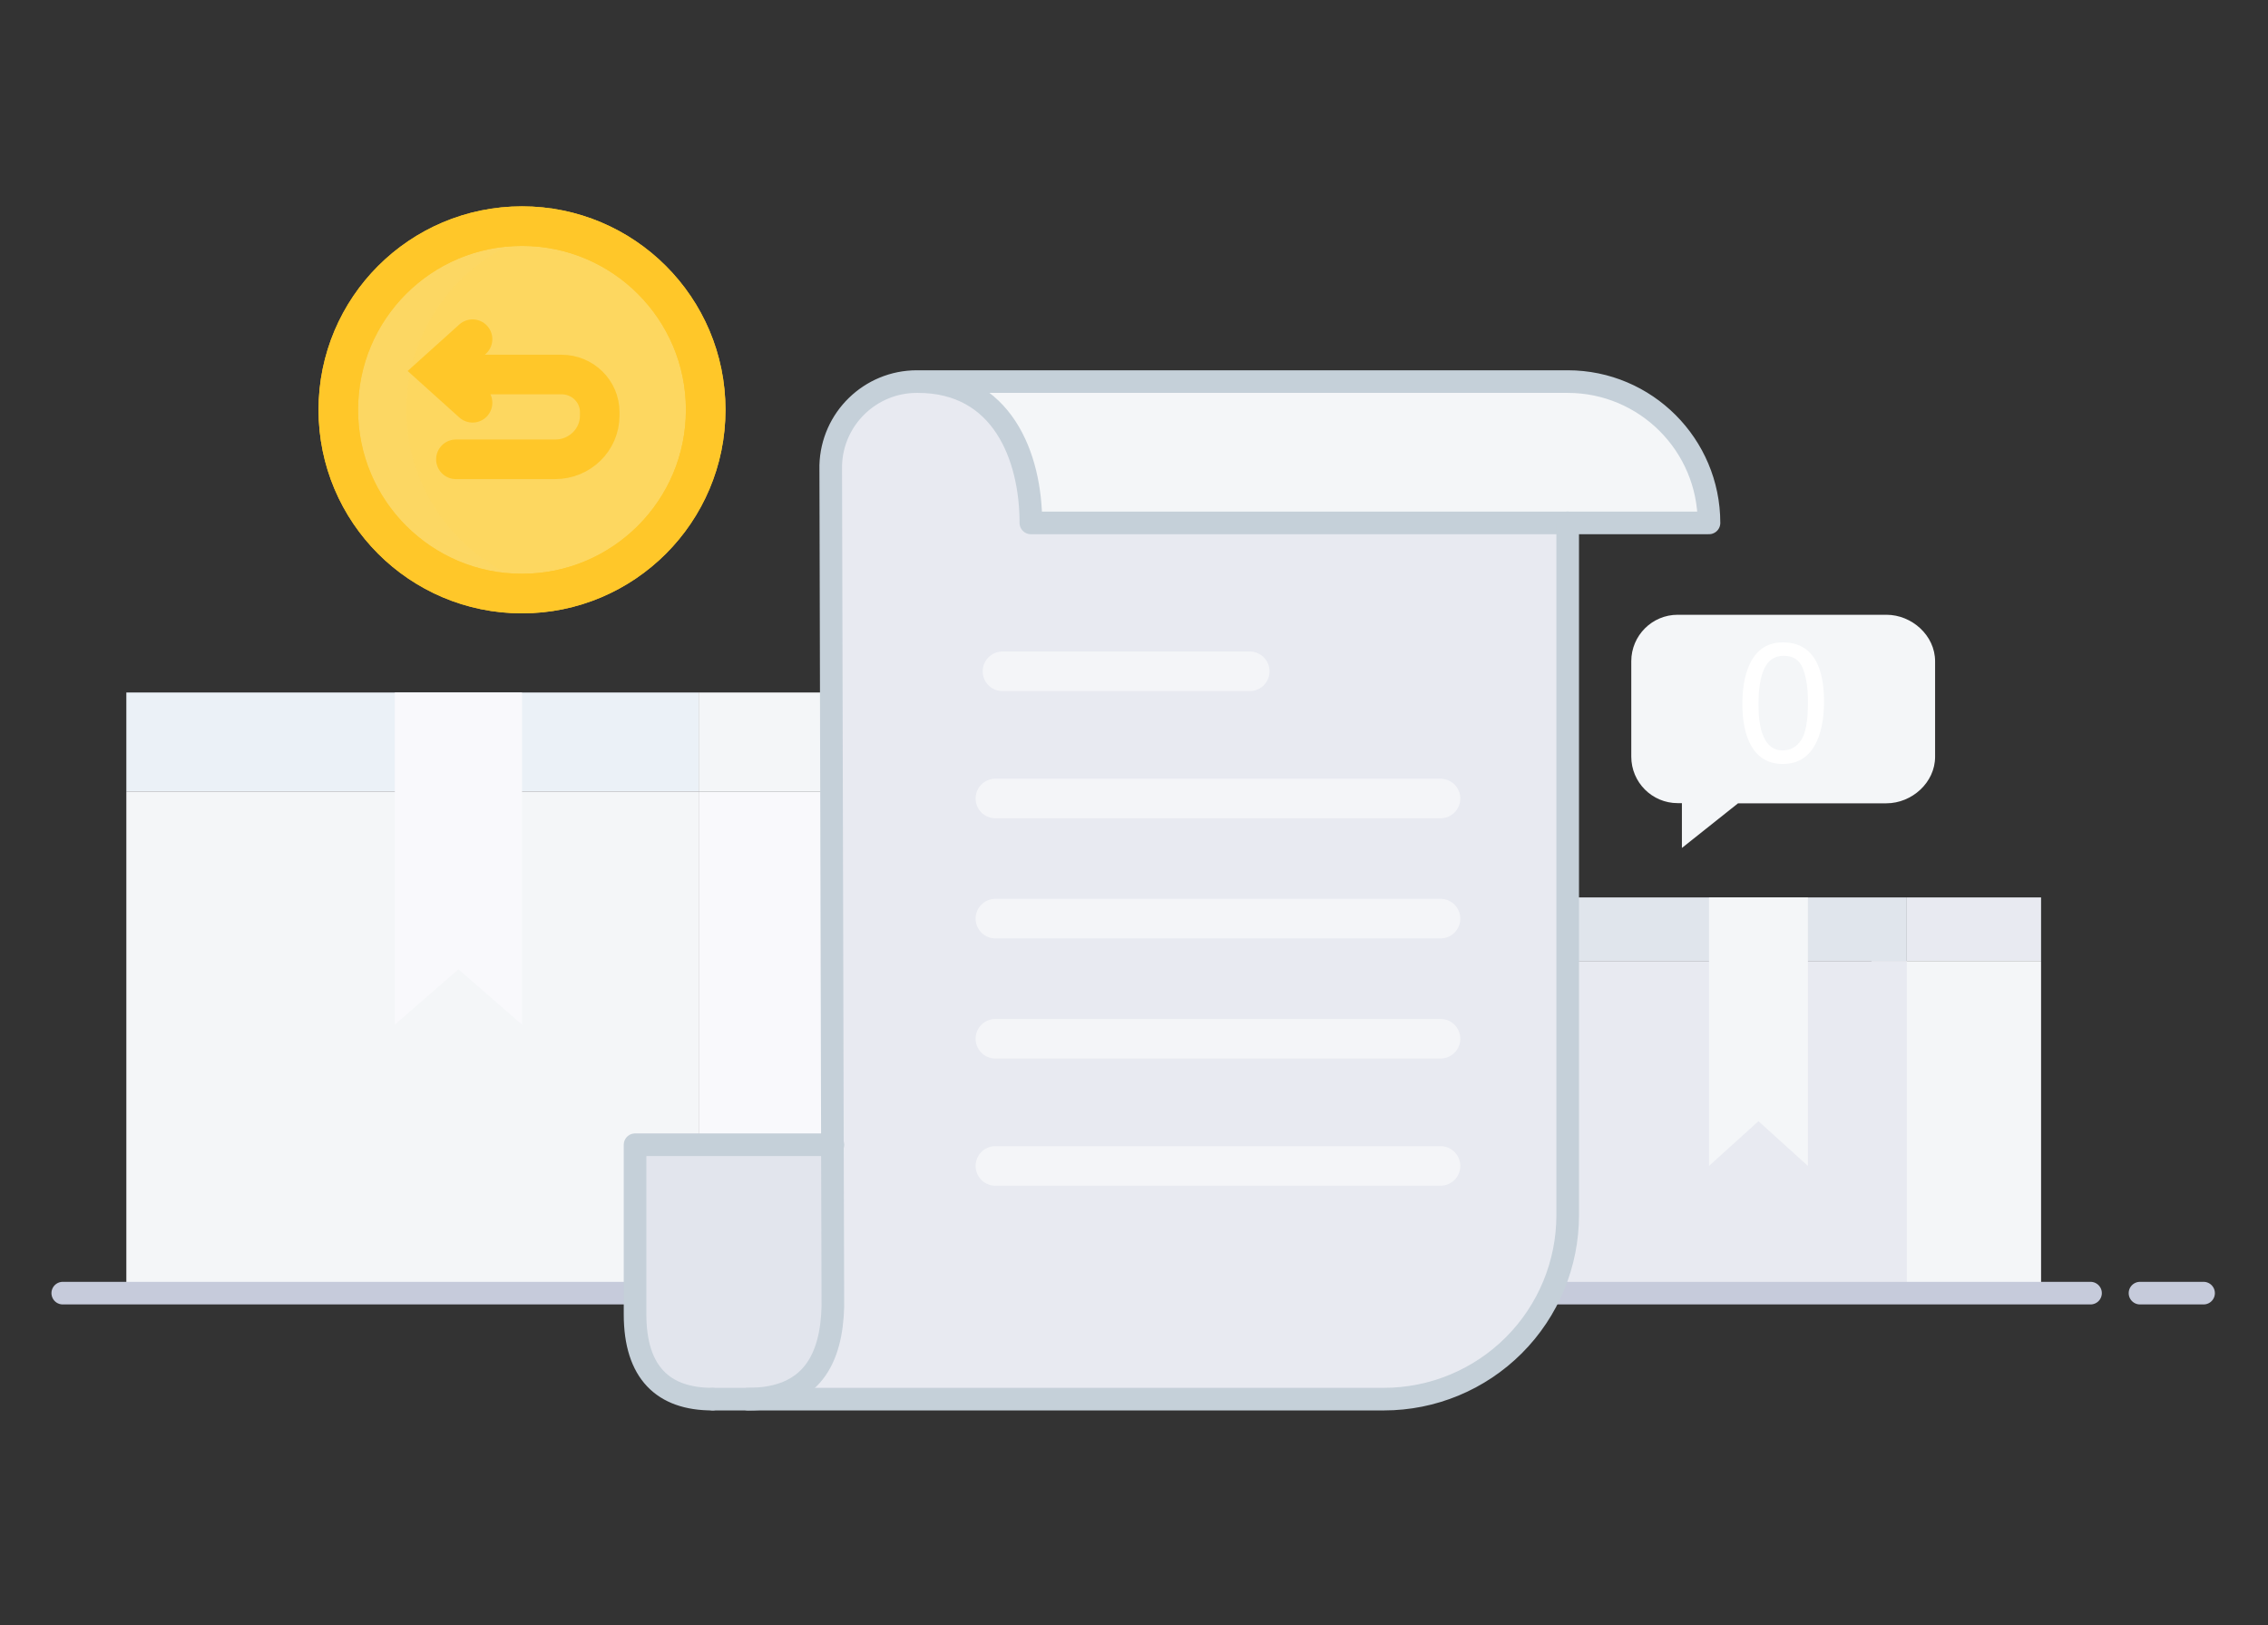 <svg width="321" height="230" viewBox="0 0 321 230" fill="none" xmlns="http://www.w3.org/2000/svg">
<rect x="0" y="0" width="321" height="230" fill="#333333" stroke="none"/>
<path d="M264.882 136H288.882V183H264.882V136Z" fill="#F4F6F8"/>
<path d="M217.882 127H269.882V136H217.882V127Z" fill="#E0E5EC"/>
<path d="M269.882 127H288.882V136H269.882V127Z" fill="#E8EAF1"/>
<path d="M217.882 136H269.882V183H217.882V136Z" fill="#E8EAF1"/>
<path d="M241.882 127H255.882V165L248.882 158.665L241.882 165V127Z" fill="#F4F6F8"/>
<path d="M17.882 112H98.882V183H17.882V112Z" fill="#F4F6F8"/>
<path d="M98.882 112H126.882V183H98.882V112Z" fill="#F9F9FC"/>
<g style="mix-blend-mode:multiply">
<path d="M17.882 98H98.882V112H17.882V98Z" fill="#EBF1F7"/>
</g>
<path d="M98.882 98H126.882V112H98.882V98Z" fill="#F4F6F8"/>
<path d="M8.882 183H108.882H8.882Z" fill="#8E99A4"/>
<path d="M8.882 183H108.882" stroke="#C6CBDB" stroke-width="3.2" stroke-linecap="round" stroke-linejoin="round"/>
<path d="M212.882 183H295.882H212.882Z" fill="#8E99A4"/>
<path d="M212.882 183H295.882" stroke="#C6CBDB" stroke-width="3.2" stroke-linecap="round" stroke-linejoin="round"/>
<path d="M241.882 74H145.884C145.884 64.665 141.882 54 129.882 54H221.884C232.926 54.007 241.875 62.957 241.882 74Z" fill="#F4F6F8"/>
<path d="M117.786 161.984L117.549 65.875C117.726 59.266 123.134 54.001 129.744 54H129.881C141.881 54 145.882 64.687 145.882 73.997H221.882V171.964C221.883 178.869 219.142 185.491 214.26 190.374C209.378 195.257 202.757 198 195.852 198H105.882C114.948 198 117.68 192.211 117.881 184.938L117.786 161.984Z" fill="#E8EAF1"/>
<path d="M117.817 162L117.882 184.937C117.68 192.211 114.949 198 105.883 198H100.818C93.883 198 89.882 194.247 89.882 186V162H117.817Z" fill="#E2E5ED"/>
<path d="M100.818 198C93.883 198 89.882 194.247 89.882 186V162H117.882" stroke="#C5D0D9" stroke-width="3.2" stroke-linecap="round" stroke-linejoin="round"/>
<path d="M129.906 54C141.903 54 145.904 64.689 145.904 74H241.882C241.875 62.957 232.928 54.007 221.888 54H129.769C123.16 54.001 117.753 59.267 117.576 65.876L117.814 161.997L117.879 184.936C117.677 192.21 114.947 198 105.882 198" stroke="#C5D0D9" stroke-width="3.2" stroke-linecap="round" stroke-linejoin="round"/>
<path d="M100.882 198H195.866C202.767 198 209.385 195.257 214.264 190.374C219.143 185.492 221.883 178.869 221.882 171.965V74" stroke="#C5D0D9" stroke-width="3.2" stroke-linecap="round" stroke-linejoin="round"/>
<path d="M302.882 183H311.882H302.882Z" fill="#8E99A4"/>
<path d="M302.882 183H311.882" stroke="#C6CBDB" stroke-width="3.2" stroke-linecap="round" stroke-linejoin="round"/>
<path d="M141.882 95H176.882" stroke="#F4F5F8" stroke-width="5.6" stroke-linecap="round" stroke-linejoin="round"/>
<path d="M140.882 113H203.882" stroke="#F4F5F8" stroke-width="5.6" stroke-linecap="round" stroke-linejoin="round"/>
<path d="M140.882 130H203.882" stroke="#F4F5F8" stroke-width="5.6" stroke-linecap="round" stroke-linejoin="round"/>
<path d="M140.882 147H203.882" stroke="#F4F5F8" stroke-width="5.6" stroke-linecap="round" stroke-linejoin="round"/>
<path d="M140.882 165H203.882" stroke="#F4F5F8" stroke-width="5.6" stroke-linecap="round" stroke-linejoin="round"/>
<path d="M73.882 84C88.241 84 99.882 72.359 99.882 58C99.882 43.641 88.241 32 73.882 32C59.522 32 47.882 43.641 47.882 58C47.882 72.359 59.522 84 73.882 84Z" fill="#FDD760" stroke="#FFC729" stroke-width="5.6"/>
<g style="mix-blend-mode:screen" opacity="0.22">
<path d="M57.52 57.997C57.522 45.484 66.498 34.748 78.882 32.446C68.545 30.521 58.051 34.928 52.24 43.635C46.429 52.342 46.429 63.658 52.24 72.365C58.051 81.072 68.545 85.479 78.882 83.554C66.496 81.252 57.519 70.512 57.52 57.997Z" fill="#FCD66D"/>
</g>
<path d="M63.882 53H79.471C82.459 53 84.882 55.377 84.882 58.31V58.816C84.882 62.231 82.061 65 78.581 65H64.526" fill="#FDD760"/>
<path d="M63.882 53H79.471C82.459 53 84.882 55.377 84.882 58.31V58.816C84.882 62.231 82.061 65 78.581 65H64.526" stroke="#FFC729" stroke-width="5.6" stroke-linecap="round"/>
<path d="M66.882 48L61.882 52.5L66.882 57" stroke="#FFC729" stroke-width="5.6" stroke-linecap="round"/>
<path fill-rule="evenodd" clip-rule="evenodd" d="M73.882 84C88.241 84 99.882 72.359 99.882 58C99.882 43.641 88.241 32 73.882 32C59.522 32 47.882 43.641 47.882 58C47.882 72.359 59.522 84 73.882 84Z" stroke="#FFC729" stroke-width="5.6"/>
<path d="M237.449 87H266.986C270.61 87 273.882 89.944 273.882 93.582V107.099C273.882 110.731 270.61 113.681 266.986 113.681H245.993L238.047 120V113.657H237.449C233.822 113.657 230.882 110.71 230.882 107.075V93.57C230.888 89.94 233.827 87 237.449 87V87Z" fill="#F4F6F8"/>
<path d="M252.335 90.908C254.503 90.908 256.071 91.801 257.038 93.587C257.786 94.967 258.161 96.858 258.161 99.26C258.161 101.537 257.821 103.421 257.143 104.91C256.16 107.047 254.554 108.115 252.324 108.115C250.312 108.115 248.814 107.242 247.832 105.495C247.013 104.037 246.604 102.079 246.604 99.623C246.604 97.72 246.849 96.086 247.34 94.722C248.261 92.179 249.926 90.908 252.335 90.908ZM252.312 106.197C253.404 106.197 254.273 105.713 254.92 104.746C255.568 103.779 255.891 101.978 255.891 99.342C255.891 97.439 255.657 95.876 255.189 94.651C254.721 93.419 253.813 92.803 252.464 92.803C251.224 92.803 250.315 93.388 249.738 94.558C249.169 95.72 248.885 97.435 248.885 99.705C248.885 101.412 249.068 102.785 249.434 103.822C249.996 105.405 250.955 106.197 252.312 106.197Z" fill="white"/>
<path d="M55.882 98H73.882V145L64.882 137.169L55.882 145V98Z" fill="#F9F9FC"/>
</svg>
